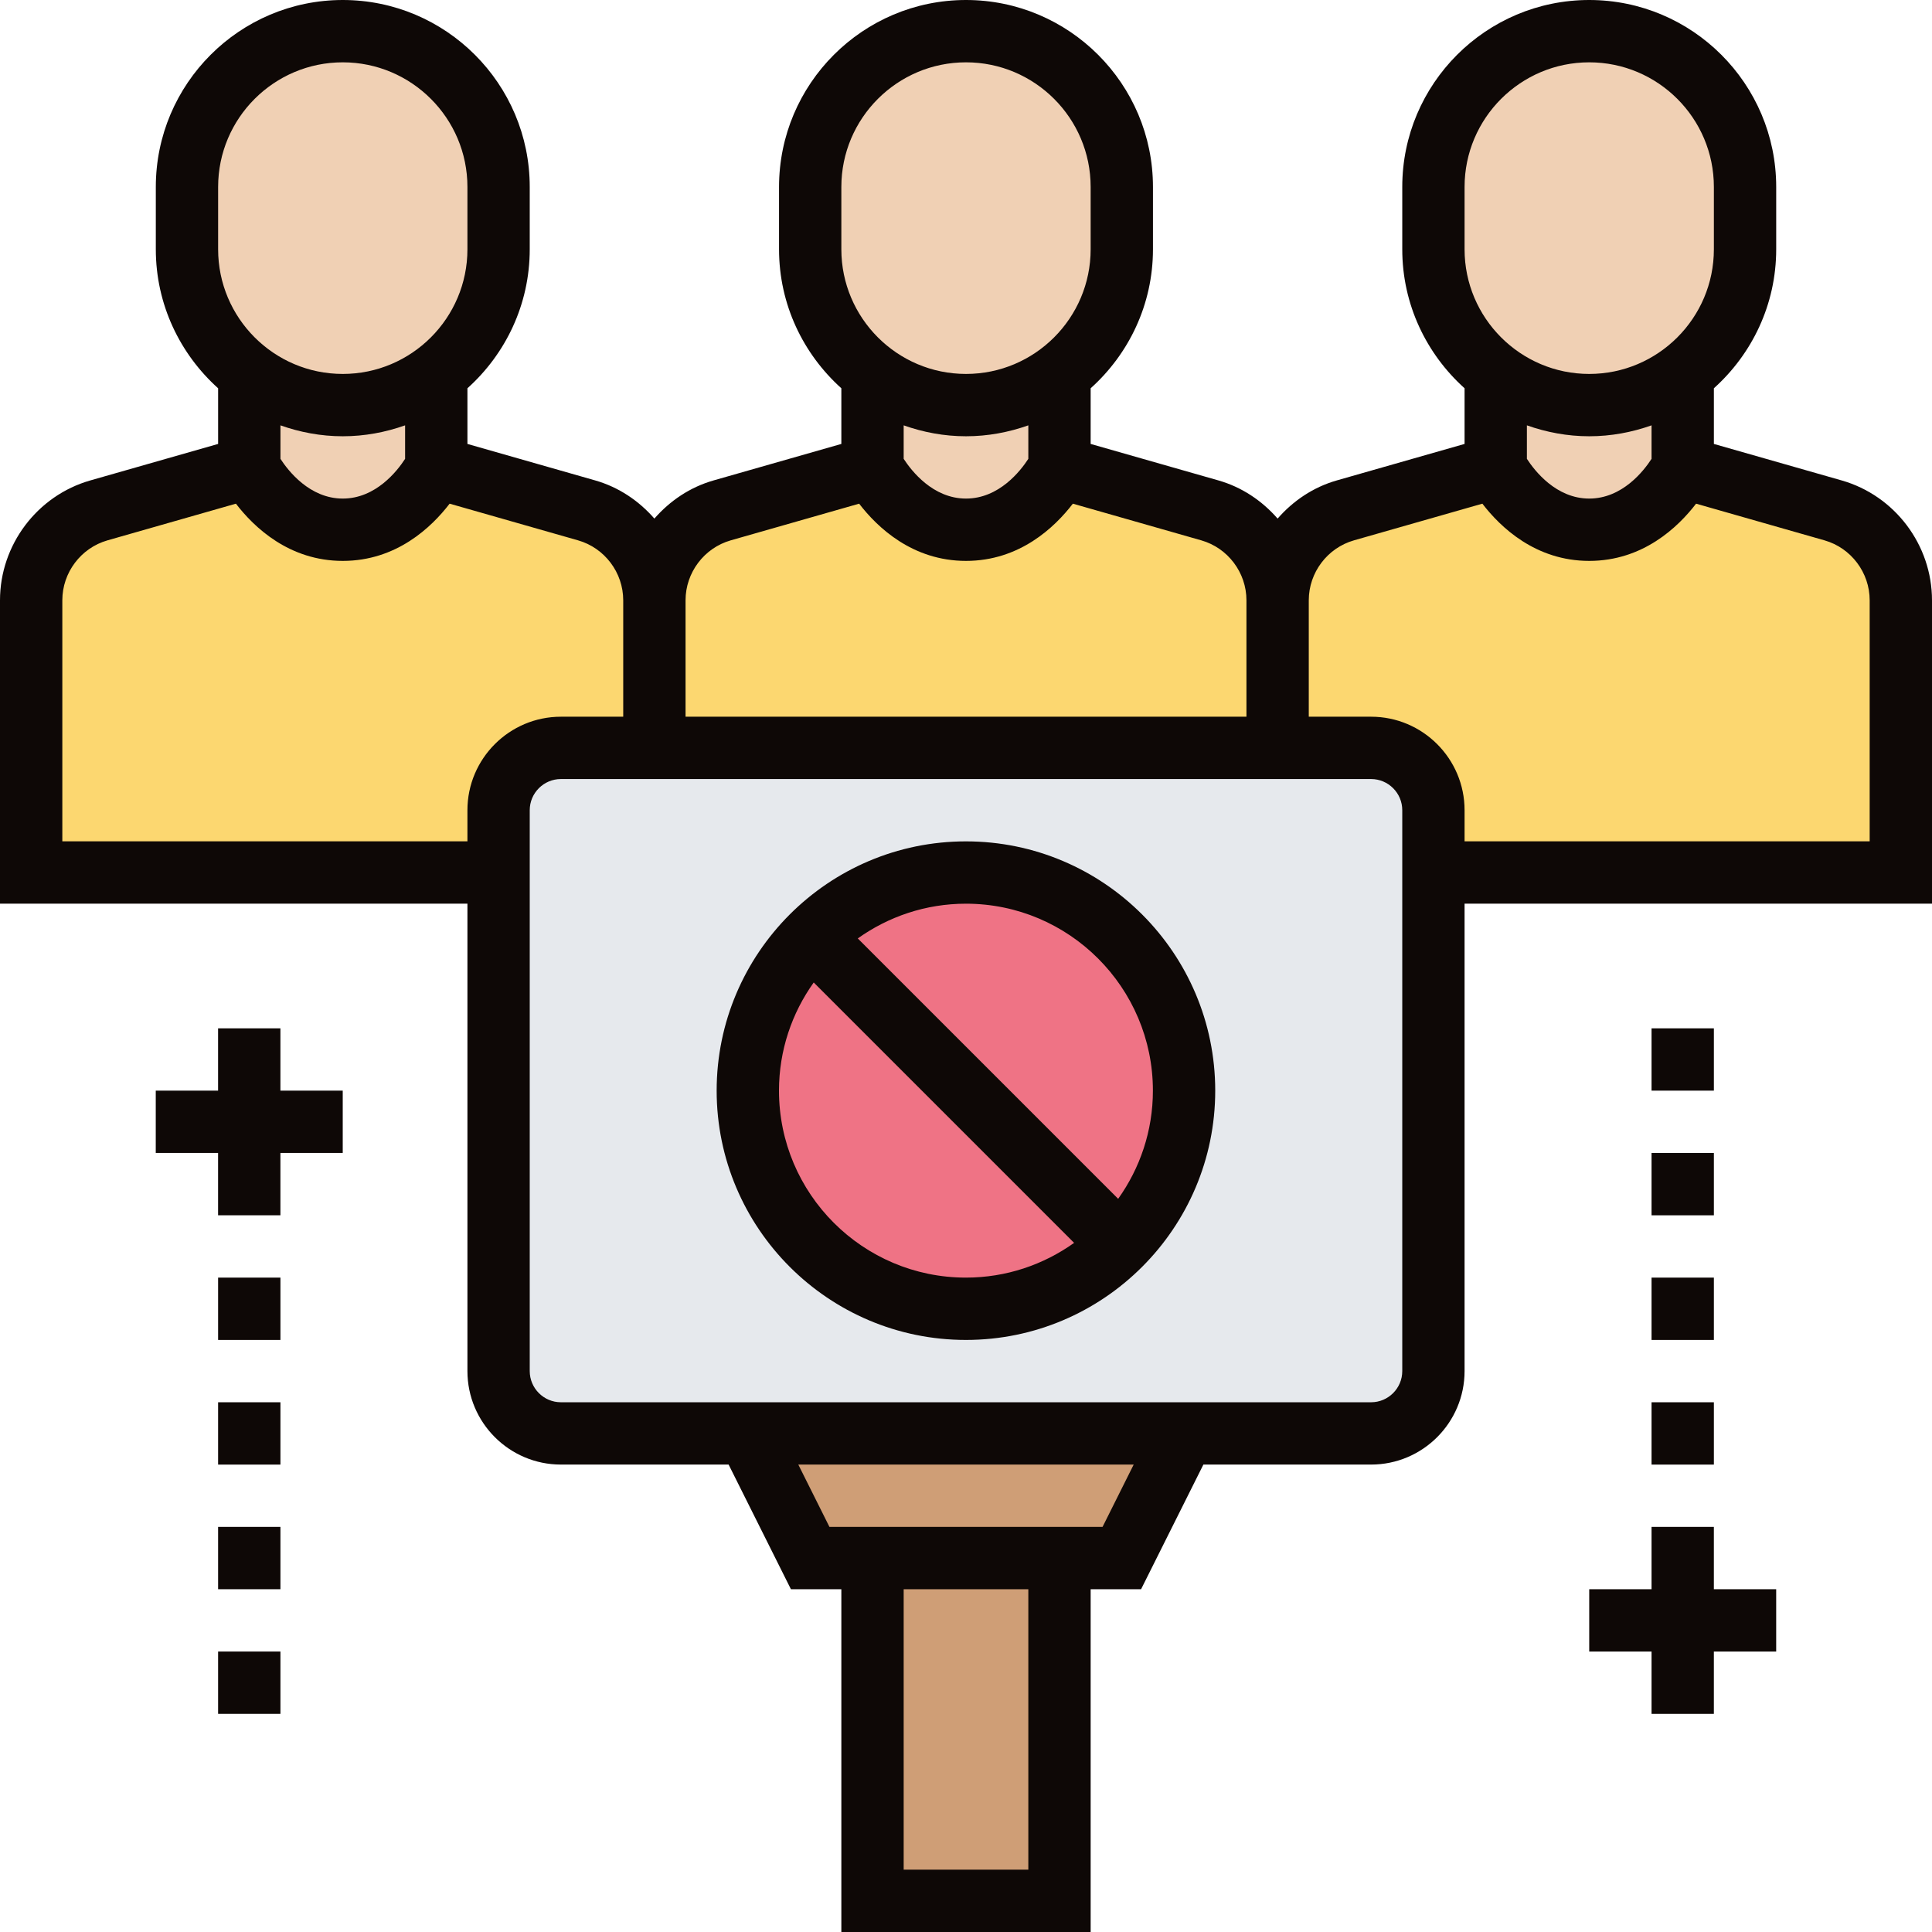 <svg width="100" height="100" viewBox="0 0 100 100" fill="none" xmlns="http://www.w3.org/2000/svg">
  <g clip-path="url(#clip0_75_5630)">
    <path d="M98.391 31.064V45.161H74.197V41.935C74.197 40.161 72.746 38.709 70.972 38.709H66.133V31.064C66.133 28.903 67.569 27.016 69.649 26.419L77.423 24.193C77.423 24.193 79.036 27.419 82.262 27.419C85.488 27.419 87.101 24.193 87.101 24.193L94.874 26.419C96.955 27.016 98.391 28.903 98.391 31.064Z" fill="#FCD770" />
    <path d="M66.125 31.064V38.709H33.867V31.064C33.867 28.903 35.303 27.016 37.384 26.419L45.157 24.193C45.157 24.193 46.77 27.419 49.996 27.419C53.222 27.419 54.835 24.193 54.835 24.193L62.609 26.419C64.689 27.016 66.125 28.903 66.125 31.064Z" fill="#FCD770" />
    <path d="M33.867 31.064V38.709H29.029C27.254 38.709 25.803 40.161 25.803 41.935V45.161H1.609V31.064C1.609 28.903 3.045 27.016 5.126 26.419L12.9 24.193C12.9 24.193 14.513 27.419 17.738 27.419C20.964 27.419 22.577 24.193 22.577 24.193L30.351 26.419C32.432 27.016 33.867 28.903 33.867 31.064Z" fill="#FCD770" />
    <path d="M87.091 19.355V24.194C87.091 24.194 85.479 27.42 82.253 27.42C79.027 27.42 77.414 24.194 77.414 24.194V19.355C78.753 20.371 80.43 20.968 82.253 20.968C84.075 20.968 85.753 20.371 87.091 19.355Z" fill="#F0D0B4" />
    <path d="M90.317 9.678V12.904C90.317 15.532 89.042 17.887 87.091 19.355C85.752 20.371 84.074 20.968 82.252 20.968C80.43 20.968 78.752 20.371 77.413 19.355C75.462 17.887 74.188 15.532 74.188 12.904V9.678C74.188 5.227 77.801 1.613 82.252 1.613C84.478 1.613 86.494 2.517 87.962 3.968C89.413 5.436 90.317 7.452 90.317 9.678Z" fill="#F0D0B4" />
    <path d="M58.059 9.678V12.904C58.059 15.532 56.785 17.887 54.833 19.355C53.494 20.371 51.817 20.968 49.994 20.968C48.172 20.968 46.494 20.371 45.156 19.355C43.204 17.887 41.93 15.532 41.93 12.904V9.678C41.93 5.227 45.543 1.613 49.994 1.613C52.22 1.613 54.236 2.517 55.704 3.968C57.155 5.436 58.059 7.452 58.059 9.678Z" fill="#F0D0B4" />
    <path d="M54.834 19.355V24.194C54.834 24.194 53.221 27.42 49.995 27.42C46.769 27.42 45.156 24.194 45.156 24.194V19.355C46.495 20.371 48.173 20.968 49.995 20.968C51.817 20.968 53.495 20.371 54.834 19.355Z" fill="#F0D0B4" />
    <path d="M12.898 24.194V19.355C14.237 20.371 15.915 20.968 17.737 20.968C19.559 20.968 21.237 20.371 22.576 19.355V24.194C22.576 24.194 20.963 27.42 17.737 27.42C14.511 27.42 12.898 24.194 12.898 24.194Z" fill="#F0D0B4" />
    <path d="M25.801 9.678V12.904C25.801 15.532 24.527 17.887 22.575 19.355C21.236 20.371 19.559 20.968 17.736 20.968C15.914 20.968 14.236 20.371 12.898 19.355C10.946 17.887 9.672 15.532 9.672 12.904V9.678C9.672 5.227 13.285 1.613 17.736 1.613C19.962 1.613 21.978 2.517 23.446 3.968C24.898 5.436 25.801 7.452 25.801 9.678Z" fill="#F0D0B4" />
    <path d="M45.156 80.645H54.834V98.387H45.156V80.645Z" fill="#CF9E76" />
    <path d="M61.292 74.193L58.066 80.645H41.937L38.711 74.193H61.292Z" fill="#CF9E76" />
    <path d="M74.192 45.162V70.968C74.192 72.742 72.74 74.194 70.966 74.194H29.03C27.256 74.194 25.805 72.742 25.805 70.968V41.936C25.805 40.161 27.256 38.71 29.03 38.71H70.966C72.74 38.71 74.192 40.161 74.192 41.936V45.162Z" fill="#E6E9ED" />
    <path d="M50.001 45.161C46.872 45.161 44.066 46.419 42.017 48.467C39.969 50.516 38.711 53.322 38.711 56.452C38.711 62.694 43.759 67.742 50.001 67.742C53.13 67.742 55.937 66.484 57.985 64.436C60.034 62.387 61.292 59.58 61.292 56.452C61.292 50.209 56.243 45.161 50.001 45.161Z" fill="#EF7385" />
    <path d="M95.321 24.866L88.71 22.978V20.097C90.684 18.324 91.936 15.761 91.936 12.903V9.677C91.936 4.34 87.595 0 82.258 0C76.921 0 72.581 4.34 72.581 9.677V12.903C72.581 15.76 73.832 18.322 75.806 20.097V22.978L69.195 24.866C67.973 25.214 66.929 25.925 66.129 26.842C65.329 25.925 64.285 25.214 63.063 24.866L56.452 22.978V20.097C58.426 18.324 59.677 15.761 59.677 12.903V9.677C59.677 4.34 55.337 0 50 0C44.663 0 40.323 4.34 40.323 9.677V12.903C40.323 15.76 41.574 18.322 43.548 20.097V22.978L36.937 24.866C35.715 25.214 34.671 25.925 33.871 26.842C33.071 25.925 32.027 25.214 30.805 24.866L24.194 22.978V20.097C26.168 18.324 27.419 15.761 27.419 12.903V9.677C27.419 4.34 23.079 0 17.742 0C12.405 0 8.065 4.34 8.065 9.677V12.903C8.065 15.76 9.316 18.322 11.29 20.097V22.978L4.679 24.866C1.924 25.651 0 28.203 0 31.07V46.774H24.194V70.968C24.194 73.635 26.365 75.806 29.032 75.806H37.713L40.938 82.258H43.548V100H56.452V82.258H59.062L62.287 75.806H70.968C73.635 75.806 75.806 73.635 75.806 70.968V46.774H100V31.07C100 28.203 98.076 25.651 95.321 24.866ZM75.806 9.677C75.806 6.119 78.7 3.226 82.258 3.226C85.816 3.226 88.71 6.119 88.71 9.677V12.903C88.71 16.461 85.816 19.355 82.258 19.355C78.7 19.355 75.806 16.461 75.806 12.903V9.677ZM82.258 22.581C83.391 22.581 84.473 22.374 85.484 22.016V23.75C85.084 24.368 83.973 25.806 82.258 25.806C80.544 25.806 79.432 24.366 79.032 23.75V22.016C80.043 22.374 81.126 22.581 82.258 22.581ZM43.548 9.677C43.548 6.119 46.442 3.226 50 3.226C53.558 3.226 56.452 6.119 56.452 9.677V12.903C56.452 16.461 53.558 19.355 50 19.355C46.442 19.355 43.548 16.461 43.548 12.903V9.677ZM50 22.581C51.133 22.581 52.215 22.374 53.226 22.016V23.75C52.826 24.368 51.715 25.806 50 25.806C48.285 25.806 47.174 24.366 46.774 23.75V22.016C47.785 22.374 48.867 22.581 50 22.581ZM37.825 27.968L44.469 26.07C45.405 27.289 47.224 29.032 50 29.032C52.776 29.032 54.595 27.289 55.531 26.07L62.177 27.968C63.554 28.361 64.516 29.637 64.516 31.07V37.097H35.484V31.07C35.484 29.637 36.446 28.361 37.825 27.968ZM11.29 9.677C11.29 6.119 14.184 3.226 17.742 3.226C21.3 3.226 24.194 6.119 24.194 9.677V12.903C24.194 16.461 21.3 19.355 17.742 19.355C14.184 19.355 11.29 16.461 11.29 12.903V9.677ZM17.742 22.581C18.874 22.581 19.956 22.374 20.968 22.016V23.75C20.568 24.368 19.456 25.806 17.742 25.806C16.027 25.806 14.916 24.366 14.516 23.75V22.016C15.527 22.374 16.609 22.581 17.742 22.581ZM3.226 43.548V31.07C3.226 29.637 4.187 28.361 5.566 27.968L12.211 26.07C13.147 27.289 14.966 29.032 17.742 29.032C20.518 29.032 22.337 27.289 23.273 26.07L29.919 27.968C31.297 28.361 32.258 29.637 32.258 31.07V37.097H29.032C26.365 37.097 24.194 39.268 24.194 41.935V43.548H3.226ZM53.226 96.774H46.774V82.258H53.226V96.774ZM57.068 79.032H42.932L41.32 75.806H58.68L57.068 79.032ZM72.581 70.968C72.581 71.856 71.856 72.581 70.968 72.581H29.032C28.144 72.581 27.419 71.856 27.419 70.968V41.935C27.419 41.047 28.144 40.323 29.032 40.323H70.968C71.856 40.323 72.581 41.047 72.581 41.935V70.968ZM96.774 43.548H75.806V41.935C75.806 39.268 73.635 37.097 70.968 37.097H67.742V31.07C67.742 29.637 68.704 28.361 70.082 27.968L76.727 26.07C77.663 27.289 79.482 29.032 82.258 29.032C85.034 29.032 86.853 27.289 87.789 26.07L94.435 27.968C95.813 28.361 96.774 29.637 96.774 31.07V43.548Z" fill="#0E0806" />
    <path d="M49.997 43.549C42.882 43.549 37.094 49.337 37.094 56.452C37.094 63.567 42.882 69.355 49.997 69.355C57.112 69.355 62.9 63.567 62.9 56.452C62.9 49.337 57.112 43.549 49.997 43.549ZM40.32 56.452C40.32 54.365 40.99 52.435 42.118 50.853L55.596 64.331C54.014 65.459 52.084 66.129 49.997 66.129C44.66 66.129 40.32 61.789 40.32 56.452ZM57.876 62.051L44.398 48.573C45.98 47.446 47.91 46.775 49.997 46.775C55.334 46.775 59.674 51.115 59.674 56.452C59.674 58.539 59.003 60.469 57.876 62.051Z" fill="#0E0806" />
    <path d="M14.514 53.226H11.288V56.451H8.062V59.677H11.288V62.903H14.514V59.677H17.74V56.451H14.514V53.226Z" fill="#0E0806" />
    <path d="M11.289 66.129H14.515V69.355H11.289V66.129Z" fill="#0E0806" />
    <path d="M11.289 72.581H14.515V75.807H11.289V72.581Z" fill="#0E0806" />
    <path d="M11.289 79.032H14.515V82.258H11.289V79.032Z" fill="#0E0806" />
    <path d="M11.289 85.483H14.515V88.709H11.289V85.483Z" fill="#0E0806" />
    <path d="M88.709 79.032H85.484V82.258H82.258V85.484H85.484V88.71H88.709V85.484H91.935V82.258H88.709V79.032Z" fill="#0E0806" />
    <path d="M85.484 72.581H88.71V75.807H85.484V72.581Z" fill="#0E0806" />
    <path d="M85.484 66.129H88.71V69.355H85.484V66.129Z" fill="#0E0806" />
    <path d="M85.484 59.678H88.71V62.904H85.484V59.678Z" fill="#0E0806" />
    <path d="M85.484 53.226H88.71V56.451H85.484V53.226Z" fill="#0E0806" />
  </g>
  <defs>
    <clipPath id="clip0_75_5630">
      <rect width="100" height="100" fill="white" />
    </clipPath>
  </defs>
</svg>